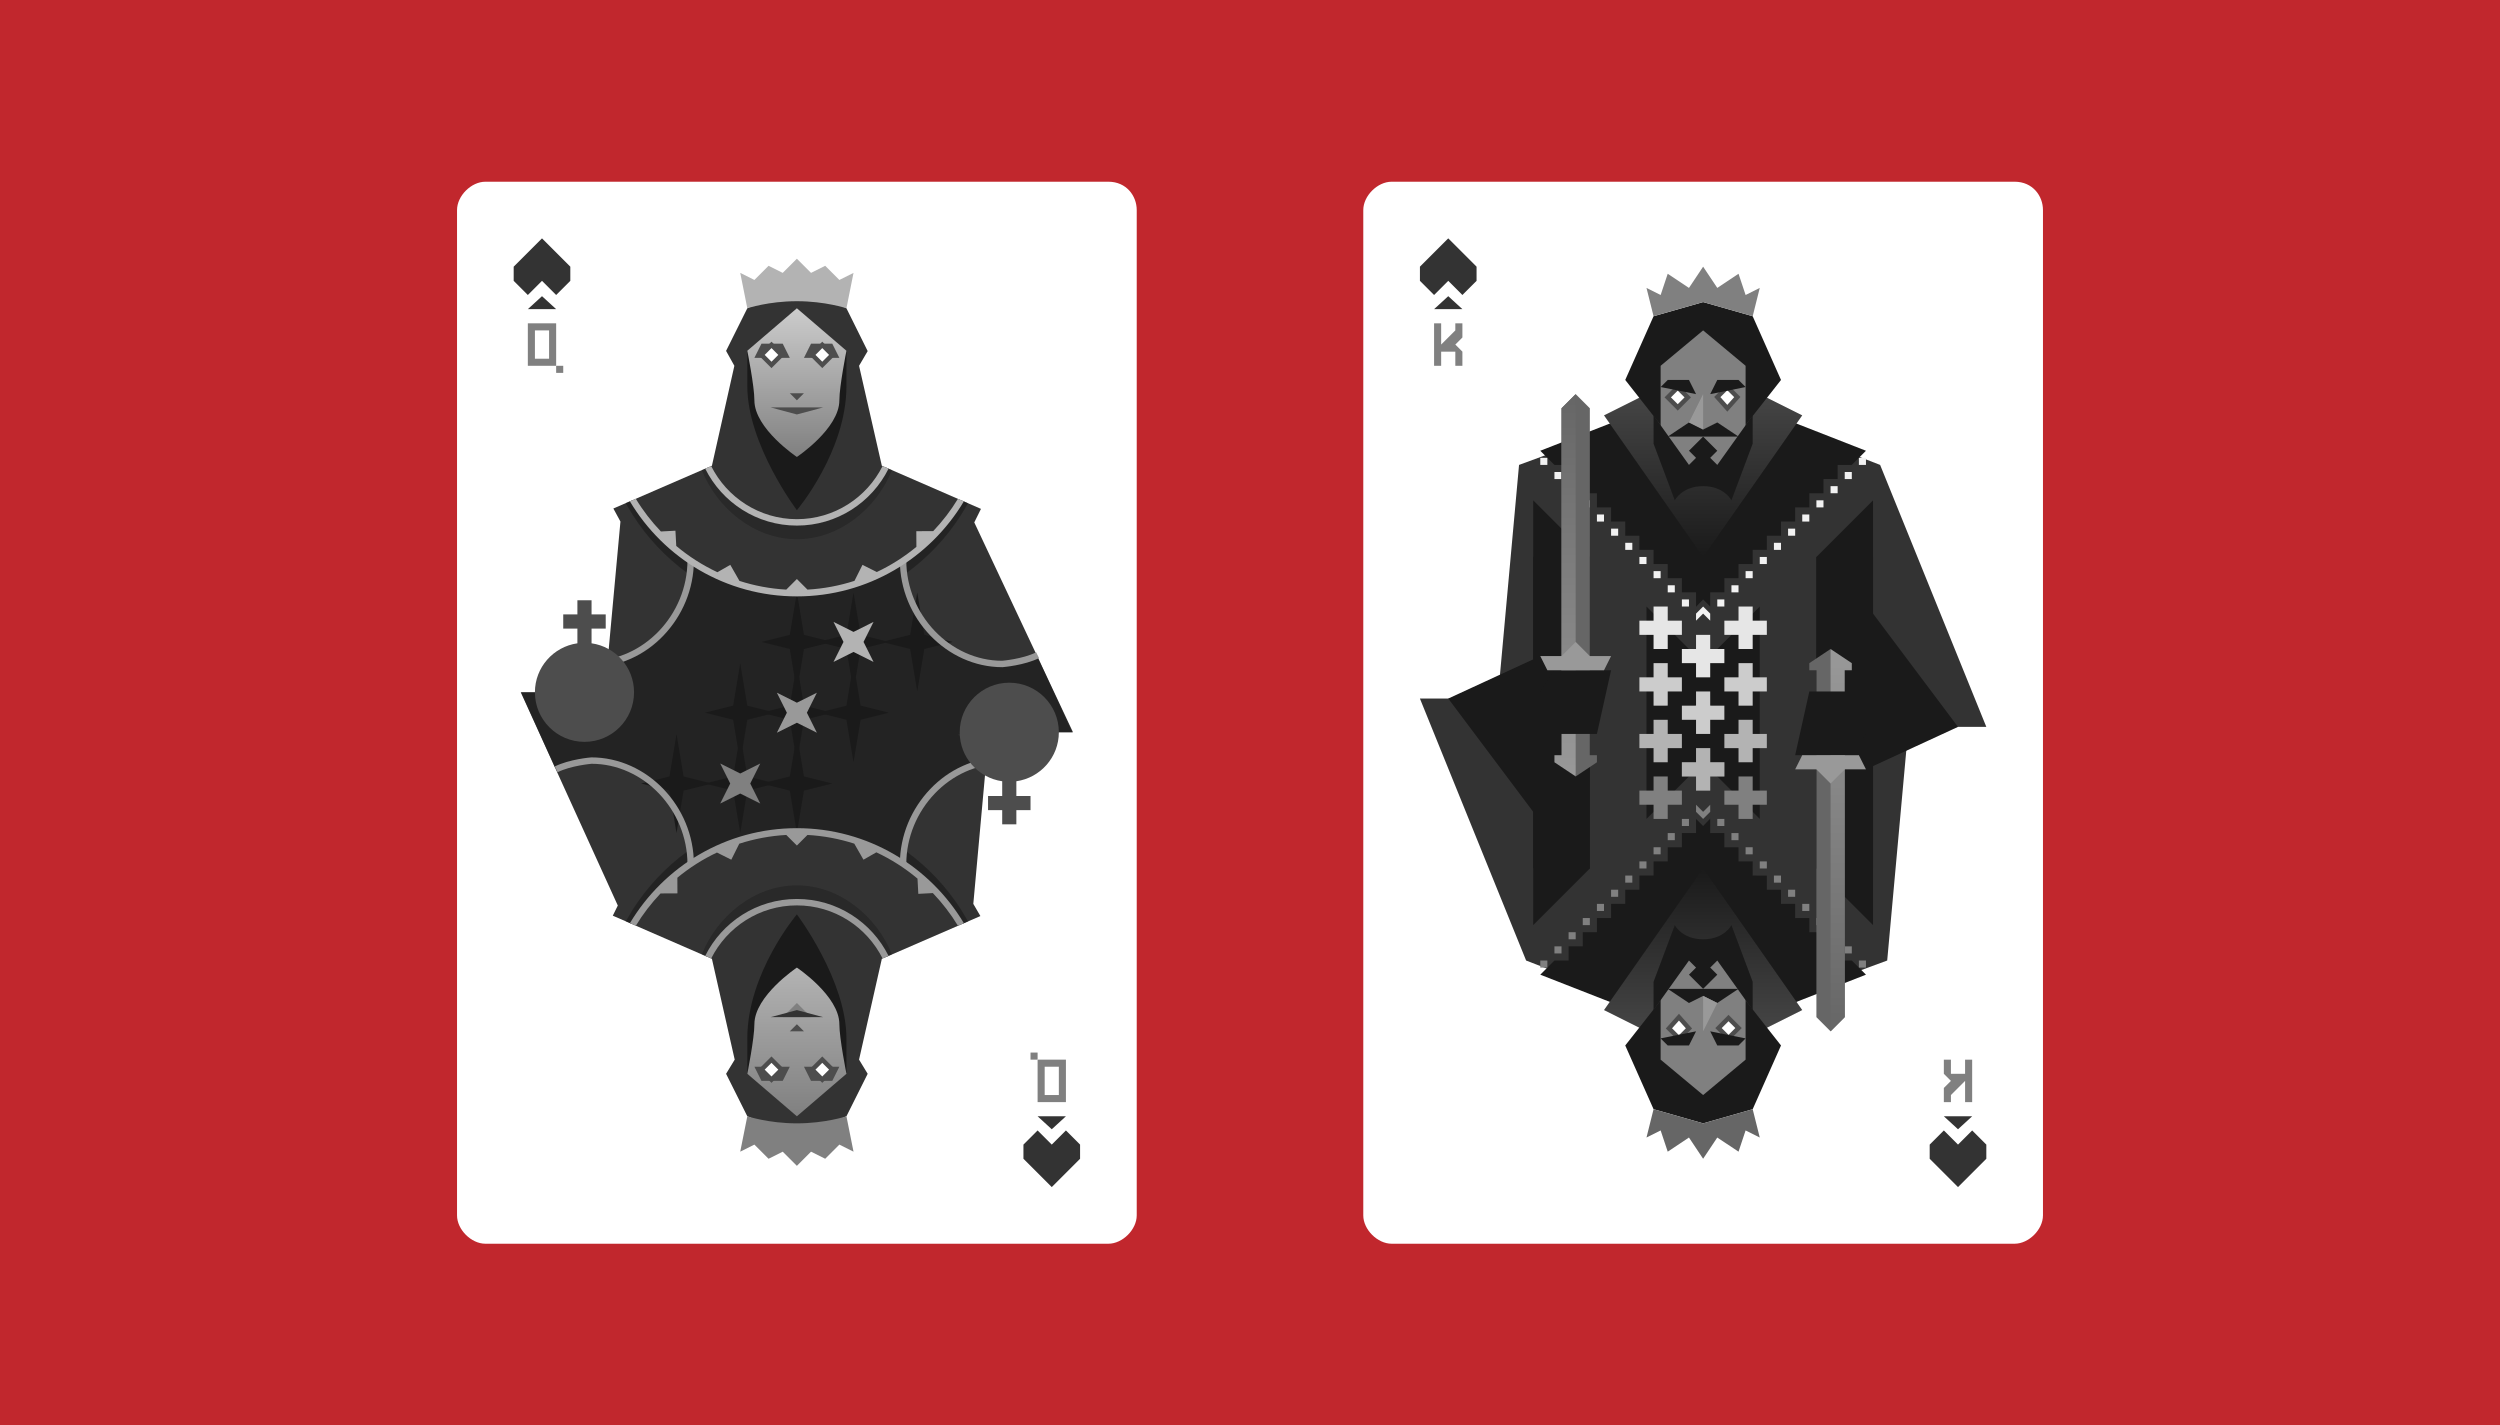 <?xml version="1.0" encoding="utf-8"?>
<!-- Generator: Adobe Illustrator 16.0.0, SVG Export Plug-In . SVG Version: 6.00 Build 0)  -->
<!DOCTYPE svg PUBLIC "-//W3C//DTD SVG 1.1//EN" "http://www.w3.org/Graphics/SVG/1.1/DTD/svg11.dtd">
<svg version="1.1" id="Layer_1" xmlns="http://www.w3.org/2000/svg" xmlns:xlink="http://www.w3.org/1999/xlink" x="0px" y="0px"
	 width="1140px" height="650px" viewBox="0 0 1140 650" enable-background="new 0 0 1140 650" xml:space="preserve">
<rect x="-13.485" y="-7.492" fill="#C1272D" width="1158.605" height="664.358"/>
<g>
	<path fill="#FFFFFF" d="M918.68,567.137c-6.457,0-278.472,0-284.108,0c-6.456,0-12.917-6.457-12.916-12.914
		c0.002-6.457,0-452.631,0.002-458.446c0-6.457,6.458-12.914,12.914-12.914c6.458,0,227.719,0,284.108,0
		c8.215,0,12.914,6.457,12.914,12.914c0,5.814,0,451.989,0,458.446S925.138,567.137,918.68,567.137z"/>
	<path fill="#FFFFFF" d="M505.43,567.137c-6.458,0-278.472,0-284.108,0c-6.458,0-12.918-6.457-12.916-12.914
		s0-452.631,0.001-458.446c0.001-6.457,6.458-12.914,12.915-12.914c6.457,0,227.718,0,284.108,0c8.214,0,12.915,6.457,12.915,12.914
		c0,5.814,0,451.989,0,458.446S511.887,567.137,505.43,567.137z"/>
	<g>
		<polygon fill="#333333" points="905.764,331.457 857.337,212.002 799.226,189.403 754.024,189.403 692.683,212.002 
			682.997,318.542 647.483,318.542 695.911,437.998 754.022,460.598 799.224,460.598 860.564,437.998 870.251,331.457 		"/>
		<g display="none">
			<defs>
				<path id="SVGID_1_" d="M874.843,263.565c-22.309-0.983-40.105-19.327-40.105-41.876c0-6.747,1.63-13.1,4.459-18.748
					l-18.284-6.736c-3.551,7.763-5.547,16.389-5.547,25.484c0,33.878,27.463,61.341,61.342,61.341c0.769,0,1.532-0.03,2.294-0.058
					L874.843,263.565z"/>
			</defs>
			<clipPath id="SVGID_2_" display="inline">
				<use xlink:href="#SVGID_1_"  overflow="visible"/>
			</clipPath>
			<g display="inline" clip-path="url(#SVGID_2_)">
				<polygon fill="#4D4D4D" points="828.279,247.517 831.509,244.288 825.052,237.83 818.594,244.288 821.823,247.517 
					825.052,244.288 				"/>
				<polygon fill="#4D4D4D" points="837.965,244.288 841.193,247.517 844.423,244.288 837.965,237.83 831.509,244.288 
					834.737,247.517 				"/>
				<polygon fill="#4D4D4D" points="821.823,234.603 825.052,237.83 828.279,234.603 821.823,228.145 815.365,234.603 
					818.594,237.83 				"/>
				<polygon fill="#4D4D4D" points="834.737,228.145 828.279,234.603 831.509,237.83 834.737,234.603 837.965,237.83 
					841.193,234.603 				"/>
				<polygon fill="#4D4D4D" points="818.594,218.459 812.138,224.917 815.365,228.145 818.594,224.917 821.823,228.145 
					825.052,224.917 				"/>
				<polygon fill="#4D4D4D" points="831.509,218.459 825.052,224.917 828.279,228.145 831.509,224.917 834.737,228.145 
					837.965,224.917 				"/>
				<polygon fill="#4D4D4D" points="828.279,208.774 821.823,215.231 825.052,218.459 828.279,215.231 831.509,218.459 
					834.737,215.231 				"/>
				<polygon fill="#4D4D4D" points="815.365,208.774 808.909,215.231 812.138,218.459 815.365,215.231 818.594,218.459 
					821.823,215.231 				"/>
				<polygon fill="#4D4D4D" points="825.052,199.089 818.594,205.545 821.823,208.774 825.052,205.545 828.279,208.774 
					831.509,205.545 				"/>
				<polygon fill="#4D4D4D" points="837.965,199.089 831.509,205.545 834.737,208.774 837.965,205.545 841.193,208.774 
					844.423,205.545 				"/>
				<polygon fill="#4D4D4D" points="834.737,247.517 828.279,253.973 831.509,257.202 834.737,253.973 837.965,257.202 
					841.193,253.973 				"/>
				<polygon fill="#4D4D4D" points="837.965,257.202 831.509,263.659 834.737,266.887 837.965,263.659 841.193,266.887 
					844.423,263.659 				"/>
				<polygon fill="#4D4D4D" points="815.365,253.973 818.594,257.202 821.823,253.973 825.052,257.202 828.279,253.973 
					821.823,247.517 				"/>
				<polygon fill="#4D4D4D" points="847.651,253.973 850.879,257.202 854.107,253.973 847.651,247.517 841.193,253.973 
					844.423,257.202 				"/>
				<polygon fill="#4D4D4D" points="847.651,266.887 850.879,263.659 854.107,266.887 857.337,263.659 850.879,257.202 
					844.423,263.659 				"/>
				<polygon fill="#4D4D4D" points="870.251,276.573 873.479,273.344 867.021,266.887 860.564,273.344 863.793,276.573 
					867.021,273.344 				"/>
				<polygon fill="#4D4D4D" points="883.164,276.573 886.393,273.344 879.937,266.887 873.479,273.344 876.707,276.573 
					879.937,273.344 				"/>
				<polygon fill="#4D4D4D" points="857.337,283.029 860.564,286.258 863.793,283.029 867.021,286.258 870.251,283.029 
					863.793,276.573 				"/>
				<polygon fill="#4D4D4D" points="873.479,286.258 876.707,283.029 879.937,286.258 883.164,283.029 876.707,276.573 
					870.251,283.029 				"/>
				<polygon fill="#4D4D4D" points="863.793,263.659 867.021,266.887 870.251,263.659 863.793,257.202 857.337,263.659 
					860.564,266.887 				"/>
				<polygon fill="#4D4D4D" points="876.707,263.659 879.937,266.887 883.164,263.659 876.707,257.202 870.251,263.659 
					873.479,266.887 				"/>
				<polygon fill="#4D4D4D" points="834.737,273.344 837.965,276.573 841.193,273.344 844.423,276.573 847.651,273.344 
					841.193,266.887 				"/>
				<polygon fill="#4D4D4D" points="847.651,273.344 850.879,276.573 854.107,273.344 857.337,276.573 860.564,273.344 
					854.107,266.887 				"/>
			</g>
		</g>
		<polygon fill="#1A1A1A" points="850.879,205.545 847.651,208.774 844.423,212.002 837.965,212.002 837.965,218.459 
			831.509,218.459 831.506,224.917 825.052,224.917 825.052,231.374 818.594,231.374 818.594,237.83 812.138,237.83 
			812.138,244.288 805.68,244.288 805.68,250.743 799.224,250.745 799.224,257.202 792.766,257.202 792.766,263.659 786.31,263.659 
			786.312,270.115 779.853,270.116 779.853,276.573 776.624,273.344 773.393,276.705 773.396,270.116 766.942,270.116 
			766.938,263.659 760.485,263.658 760.481,257.202 754.028,257.202 754.024,250.745 747.563,250.738 747.567,244.288 
			741.116,244.291 741.11,237.83 734.657,237.832 734.653,231.374 728.194,231.367 728.196,224.917 721.741,224.917 
			721.739,218.459 715.282,218.462 715.282,212.002 708.816,211.997 705.597,208.776 702.368,205.545 776.624,176.49 		"/>
		<linearGradient id="SVGID_3_" gradientUnits="userSpaceOnUse" x1="776.624" y1="166.804" x2="776.624" y2="253.973">
			<stop  offset="0" style="stop-color:#4D4D4D"/>
			<stop  offset="1" style="stop-color:#1A1A1A"/>
		</linearGradient>
		<polygon fill="url(#SVGID_3_)" points="821.823,189.403 776.624,253.973 731.425,189.403 776.624,166.804 		"/>
		<polygon fill="#1A1A1A" points="799.224,144.204 776.624,137.747 754.024,144.204 741.11,173.261 776.624,218.459 
			812.138,173.261 		"/>
		<polygon fill="#808080" points="795.995,208.774 776.624,215.231 757.252,208.774 757.252,192.632 757.252,166.804 
			776.624,150.661 795.995,166.804 795.995,189.403 		"/>
		<polygon fill="#1A1A1A" points="724.968,253.973 699.141,228.145 699.141,396.027 724.968,396.027 		"/>
		<polygon fill="#1A1A1A" points="718.511,396.027 660.397,318.542 702.368,299.172 718.511,299.172 		"/>
		<polygon fill="#808080" points="799.226,144.204 776.626,137.747 754.026,144.204 750.796,131.291 757.255,134.519 
			760.481,124.833 770.169,131.291 776.626,121.604 783.083,131.291 792.766,124.833 795.997,134.519 802.452,131.291 		"/>
		<path fill="#1A1A1A" d="M834.739,222.061"/>
		<path fill="#1A1A1A" d="M750.798,354.057"/>
		<polygon fill="#1A1A1A" points="724.968,396.027 699.141,421.855 699.141,253.973 724.968,253.973 		"/>
		<path fill="#1A1A1A" d="M705.599,376.656"/>
		<path fill="#1A1A1A" d="M721.741,354.057"/>
		<g>
			<rect x="721.739" y="228.145" fill="#F2F2F2" width="3.229" height="3.229"/>
			<rect x="715.282" y="221.688" fill="#F2F2F2" width="3.229" height="3.229"/>
			<rect x="783.081" y="273.344" fill="#F2F2F2" width="3.229" height="3.229"/>
			<polygon fill="#F2F2F2" points="776.624,276.573 773.396,279.801 773.396,283.029 776.624,279.801 779.853,283.029 
				779.853,279.801 			"/>
			<rect x="766.938" y="273.344" fill="#F2F2F2" width="3.228" height="3.229"/>
			<rect x="760.481" y="266.887" fill="#F2F2F2" width="3.229" height="3.229"/>
			<rect x="754.024" y="260.43" fill="#F2F2F2" width="3.228" height="3.229"/>
			<rect x="747.567" y="253.973" fill="#F2F2F2" width="3.229" height="3.229"/>
			<rect x="741.11" y="247.517" fill="#F2F2F2" width="3.229" height="3.228"/>
			<rect x="734.653" y="241.059" fill="#F2F2F2" width="3.229" height="3.229"/>
			<rect x="728.196" y="234.603" fill="#F2F2F2" width="3.229" height="3.228"/>
			<rect x="708.825" y="215.231" fill="#F2F2F2" width="3.229" height="3.228"/>
			<rect x="702.368" y="208.774" fill="#F2F2F2" width="3.229" height="3.228"/>
			<rect x="789.538" y="266.887" fill="#F2F2F2" width="3.228" height="3.229"/>
			<rect x="795.995" y="260.43" fill="#F2F2F2" width="3.229" height="3.229"/>
			<rect x="802.452" y="253.973" fill="#F2F2F2" width="3.228" height="3.229"/>
			<rect x="808.909" y="247.517" fill="#F2F2F2" width="3.229" height="3.228"/>
			<rect x="815.365" y="241.059" fill="#F2F2F2" width="3.229" height="3.229"/>
			<rect x="821.823" y="234.603" fill="#F2F2F2" width="3.229" height="3.228"/>
			<rect x="828.279" y="228.145" fill="#F2F2F2" width="3.229" height="3.229"/>
			<rect x="834.737" y="221.688" fill="#F2F2F2" width="3.228" height="3.229"/>
			<rect x="841.193" y="215.231" fill="#F2F2F2" width="3.229" height="3.228"/>
			<rect x="847.651" y="208.774" fill="#F2F2F2" width="3.228" height="3.228"/>
		</g>
		<polygon fill="#666666" points="718.511,179.718 712.054,186.175 712.054,325 718.511,354.057 728.196,347.6 728.196,344.371 
			724.968,344.371 724.968,186.175 		"/>
		<linearGradient id="SVGID_4_" gradientUnits="userSpaceOnUse" x1="713.668" y1="179.718" x2="713.668" y2="354.057">
			<stop  offset="0" style="stop-color:#666666"/>
			<stop  offset="1" style="stop-color:#999999"/>
		</linearGradient>
		<polygon fill="url(#SVGID_4_)" points="718.511,179.718 712.054,186.175 712.054,344.371 708.825,344.371 708.825,347.6 
			718.511,354.057 718.511,334.686 		"/>
		<g>
			<g>
				
					<rect x="761.82" y="177.978" transform="matrix(0.707 0.707 -0.707 0.707 351.997 -487.765)" fill="#FFFFFF" width="6.459" height="6.459"/>
				<path fill="#4D4D4D" d="M765.05,187.234l-6.029-6.026l6.029-6.026l6.025,6.026L765.05,187.234z M761.942,181.208l3.107,3.104
					l3.104-3.104l-3.104-3.104L761.942,181.208z"/>
			</g>
			<polygon fill="#1A1A1A" points="773.396,179.718 757.252,176.49 760.481,173.261 770.166,173.261 			"/>
		</g>
		<g>
			<g>
				<polygon fill="#FFFFFF" points="787.648,186.175 783.081,181.054 787.648,176.49 792.214,181.054 				"/>
				<path fill="#4D4D4D" d="M787.648,187.727l-5.987-6.712l5.987-5.986l5.985,5.986L787.648,187.727z M784.501,181.095l3.147,3.528
					l3.145-3.528l-3.145-3.146L784.501,181.095z"/>
			</g>
			<polygon fill="#1A1A1A" points="795.995,176.49 779.853,179.718 783.081,173.261 792.766,173.261 			"/>
		</g>
		<polygon fill="#1A1A1A" points="708.825,334.686 728.196,334.686 734.653,305.628 708.825,305.628 702.368,315.315 		"/>
		<polygon fill="#999999" points="731.425,305.628 734.653,299.172 724.968,299.172 718.511,292.716 712.054,299.172 
			702.368,299.172 705.597,305.628 		"/>
		<polygon fill="#1A1A1A" points="792.766,199.089 783.081,192.632 776.624,195.86 770.166,192.632 760.481,199.089 
			766.938,199.089 773.396,199.089 776.62,199.089 783.081,199.089 		"/>
		<polygon fill="#999999" points="776.624,195.86 776.624,179.718 770.166,192.632 		"/>
		<path fill="#1A1A1A" d="M783.081,212.002l-3.229-3.228l3.229-3.229l-6.457-6.457l-6.458,6.457l3.229,3.229l-3.229,3.228
			l-16.142-22.6v12.915l9.686,25.828c0,0,3.229-6.457,12.914-6.457s12.914,6.457,12.914,6.457l9.686-25.828v-12.915L783.081,212.002
			z"/>
		<polygon fill="#1A1A1A" points="828.279,253.973 854.107,228.145 854.107,396.027 828.279,396.027 		"/>
		<polygon fill="#1A1A1A" points="776.624,302.401 750.796,276.573 750.796,312.086 750.796,331.457 750.796,373.428 776.624,347.6 
			802.452,373.428 802.452,331.457 802.452,312.086 802.452,276.573 		"/>
		<polygon fill="#B3B3B3" points="792.766,328.23 799.224,328.229 799.224,334.686 805.678,334.688 805.68,341.145 799.224,341.145 
			799.224,347.602 792.765,347.602 792.765,341.145 786.31,341.143 786.308,334.688 792.765,334.686 		"/>
		<polygon fill="#CCCCCC" points="760.481,321.769 754.024,321.772 754.024,315.315 747.569,315.313 747.567,308.855 
			754.024,308.855 754.024,302.399 760.483,302.399 760.483,308.855 766.938,308.858 766.939,315.313 760.483,315.315 		"/>
		<polygon fill="#E6E6E6" points="773.396,289.488 779.853,289.487 779.853,295.943 786.308,295.946 786.31,302.402 
			779.853,302.402 779.853,308.86 773.393,308.86 773.393,302.402 766.938,302.401 766.937,295.946 773.393,295.943 		"/>
		<polygon fill="#CCCCCC" points="773.396,315.315 779.853,315.313 779.853,321.769 786.308,321.772 786.31,328.229 
			779.853,328.229 779.853,334.686 773.393,334.686 773.393,328.229 766.938,328.227 766.937,321.772 773.393,321.769 		"/>
		<polygon fill="#B3B3B3" points="760.481,347.598 754.024,347.6 754.024,341.143 747.569,341.141 747.567,334.684 754.024,334.684 
			754.024,328.227 760.483,328.227 760.483,334.684 766.938,334.686 766.939,341.141 760.483,341.143 		"/>
		<polygon fill="#CCCCCC" points="792.766,302.402 799.224,302.401 799.224,308.858 805.678,308.86 805.68,315.316 799.224,315.316 
			799.224,321.774 792.765,321.774 792.765,315.316 786.31,315.315 786.308,308.86 792.765,308.858 		"/>
		<polygon fill="#E6E6E6" points="792.766,276.575 799.224,276.573 799.224,283.029 805.678,283.031 805.68,289.489 
			799.224,289.489 799.224,295.946 792.765,295.946 792.765,289.489 786.31,289.487 786.308,283.031 792.765,283.029 		"/>
		<polygon fill="#E6E6E6" points="754.026,276.575 760.483,276.573 760.483,283.029 766.938,283.031 766.939,289.489 
			760.483,289.489 760.483,295.946 754.024,295.946 754.024,289.489 747.569,289.487 747.567,283.031 754.024,283.029 		"/>
		<polygon fill="#4D4D4D" points="773.396,341.145 779.853,341.143 779.853,347.6 786.308,347.602 786.31,354.059 779.853,354.059 
			779.853,360.516 773.393,360.516 773.393,354.059 766.938,354.057 766.937,347.602 773.393,347.6 		"/>
		<g display="none">
			<defs>
				<path id="SVGID_5_" d="M678.405,386.436c22.309,0.984,40.105,19.326,40.105,41.877c0,6.744-1.631,13.1-4.459,18.748
					l18.283,6.734c3.552-7.762,5.547-16.389,5.547-25.482c0-33.879-27.463-61.342-61.341-61.342c-0.769,0-1.532,0.029-2.295,0.059
					L678.405,386.436z"/>
			</defs>
			<clipPath id="SVGID_6_" display="inline">
				<use xlink:href="#SVGID_5_"  overflow="visible"/>
			</clipPath>
			<g display="inline" clip-path="url(#SVGID_6_)">
				<polygon fill="#4D4D4D" points="724.968,402.484 721.739,405.713 728.196,412.17 734.653,405.713 731.425,402.484 
					728.196,405.713 				"/>
				<polygon fill="#4D4D4D" points="715.282,405.713 712.054,402.484 708.825,405.713 715.282,412.17 721.739,405.713 
					718.511,402.484 				"/>
				<polygon fill="#4D4D4D" points="731.425,415.398 728.196,412.17 724.968,415.398 731.425,421.855 737.882,415.398 
					734.653,412.17 				"/>
				<polygon fill="#4D4D4D" points="718.511,421.855 724.968,415.398 721.739,412.17 718.511,415.398 715.282,412.17 
					712.054,415.398 				"/>
				<polygon fill="#4D4D4D" points="734.653,431.541 741.11,425.084 737.882,421.855 734.653,425.084 731.425,421.855 
					728.196,425.084 				"/>
				<polygon fill="#4D4D4D" points="721.739,431.541 728.196,425.084 724.968,421.855 721.739,425.084 718.511,421.855 
					715.282,425.084 				"/>
				<polygon fill="#4D4D4D" points="724.968,441.225 731.425,434.77 728.196,431.541 724.968,434.77 721.739,431.541 
					718.511,434.77 				"/>
				<polygon fill="#4D4D4D" points="737.882,441.225 744.339,434.77 741.11,431.541 737.882,434.77 734.653,431.541 731.425,434.77 
									"/>
				<polygon fill="#4D4D4D" points="728.196,450.912 734.653,444.455 731.425,441.225 728.196,444.455 724.968,441.225 
					721.739,444.455 				"/>
				<polygon fill="#4D4D4D" points="715.282,450.912 721.739,444.455 718.511,441.225 715.282,444.455 712.054,441.225 
					708.825,444.455 				"/>
				<polygon fill="#4D4D4D" points="718.511,402.484 724.968,396.027 721.739,392.799 718.511,396.027 715.282,392.799 
					712.054,396.027 				"/>
				<polygon fill="#4D4D4D" points="715.282,392.799 721.739,386.342 718.511,383.113 715.282,386.342 712.054,383.113 
					708.825,386.342 				"/>
				<polygon fill="#4D4D4D" points="737.882,396.027 734.653,392.799 731.425,396.027 728.196,392.799 724.968,396.027 
					731.425,402.484 				"/>
				<polygon fill="#4D4D4D" points="705.597,396.027 702.368,392.799 699.141,396.027 705.597,402.484 712.054,396.027 
					708.825,392.799 				"/>
				<polygon fill="#4D4D4D" points="705.597,383.113 702.368,386.342 699.141,383.113 695.911,386.342 702.368,392.799 
					708.825,386.342 				"/>
				<polygon fill="#4D4D4D" points="682.997,373.428 679.769,376.656 686.227,383.113 692.683,376.656 689.454,373.428 
					686.227,376.656 				"/>
				<polygon fill="#4D4D4D" points="670.083,373.428 666.854,376.656 673.312,383.113 679.769,376.656 676.541,373.428 
					673.312,376.656 				"/>
				<polygon fill="#4D4D4D" points="695.911,366.971 692.683,363.742 689.454,366.971 686.227,363.742 682.997,366.971 
					689.454,373.428 				"/>
				<polygon fill="#4D4D4D" points="679.769,363.742 676.541,366.971 673.312,363.742 670.083,366.971 676.541,373.428 
					682.997,366.971 				"/>
				<polygon fill="#4D4D4D" points="689.454,386.342 686.227,383.113 682.997,386.342 689.454,392.799 695.911,386.342 
					692.683,383.113 				"/>
				<polygon fill="#4D4D4D" points="676.541,386.342 673.312,383.113 670.083,386.342 676.541,392.799 682.997,386.342 
					679.769,383.113 				"/>
				<polygon fill="#4D4D4D" points="718.511,376.656 715.282,373.428 712.054,376.656 708.825,373.428 705.597,376.656 
					712.054,383.113 				"/>
				<polygon fill="#4D4D4D" points="705.597,376.656 702.368,373.428 699.141,376.656 695.911,373.428 692.683,376.656 
					699.141,383.113 				"/>
			</g>
		</g>
		<polygon fill="#1A1A1A" points="702.368,444.455 705.597,441.225 708.825,437.998 715.282,437.998 715.282,431.541 
			721.739,431.541 721.741,425.082 728.196,425.084 728.196,418.627 734.653,418.627 734.653,412.17 741.11,412.17 741.11,405.713 
			747.567,405.713 747.567,399.256 754.024,399.256 754.024,392.799 760.481,392.799 760.481,386.342 766.938,386.342 
			766.937,379.885 773.396,379.885 773.396,373.428 776.624,376.656 779.854,373.295 779.853,379.885 786.305,379.885 
			786.31,386.342 792.763,386.342 792.766,392.799 799.219,392.799 799.224,399.256 805.685,399.264 805.68,405.713 
			812.131,405.709 812.138,412.17 818.59,412.17 818.594,418.627 825.053,418.633 825.052,425.084 831.506,425.082 831.509,431.541 
			837.965,431.537 837.965,437.998 844.431,438.004 847.651,441.225 850.879,444.455 776.624,473.512 		"/>
		<linearGradient id="SVGID_7_" gradientUnits="userSpaceOnUse" x1="776.624" y1="483.197" x2="776.624" y2="396.027">
			<stop  offset="0" style="stop-color:#4D4D4D"/>
			<stop  offset="1" style="stop-color:#1A1A1A"/>
		</linearGradient>
		<polygon fill="url(#SVGID_7_)" points="731.425,460.598 776.624,396.027 821.823,460.598 776.624,483.197 		"/>
		<polygon fill="#1A1A1A" points="754.024,505.797 776.624,512.252 799.224,505.797 812.138,476.738 776.624,431.541 
			741.11,476.738 		"/>
		<polygon fill="#808080" points="757.252,441.225 776.624,434.77 795.995,441.225 795.995,457.369 795.995,483.197 
			776.624,499.338 757.252,483.197 757.252,460.598 		"/>
		<polygon fill="#1A1A1A" points="828.279,396.027 854.107,421.855 854.107,253.973 828.279,253.973 		"/>
		<polygon fill="#1A1A1A" points="834.737,253.973 892.851,331.457 850.879,350.828 834.737,350.828 		"/>
		<polygon fill="#666666" points="754.022,505.797 776.622,512.252 799.222,505.797 802.452,518.711 795.992,515.482 
			792.766,525.166 783.078,518.711 776.622,528.396 770.165,518.711 760.481,525.166 757.251,515.482 750.796,518.711 		"/>
		<path fill="#1A1A1A" d="M718.509,427.939"/>
		<path fill="#1A1A1A" d="M802.45,295.943"/>
		<path fill="#1A1A1A" d="M847.649,273.344"/>
		<path fill="#1A1A1A" d="M831.506,295.943"/>
		<g>
			<rect x="828.279" y="418.627" fill="#808080" width="3.229" height="3.229"/>
			<rect x="834.737" y="425.084" fill="#808080" width="3.228" height="3.229"/>
			<rect x="766.938" y="373.428" fill="#808080" width="3.228" height="3.229"/>
			<polygon fill="#808080" points="776.624,373.428 779.853,370.199 779.853,366.971 776.624,370.199 773.396,366.971 
				773.396,370.199 			"/>
			<rect x="783.081" y="373.428" fill="#808080" width="3.229" height="3.229"/>
			<rect x="789.538" y="379.885" fill="#808080" width="3.228" height="3.229"/>
			<rect x="795.995" y="386.342" fill="#808080" width="3.229" height="3.229"/>
			<rect x="802.452" y="392.799" fill="#808080" width="3.228" height="3.229"/>
			<rect x="808.909" y="399.256" fill="#808080" width="3.229" height="3.229"/>
			<rect x="815.365" y="405.713" fill="#808080" width="3.229" height="3.229"/>
			<rect x="821.823" y="412.17" fill="#808080" width="3.229" height="3.229"/>
			<rect x="841.193" y="431.541" fill="#808080" width="3.229" height="3.229"/>
			<rect x="847.651" y="437.998" fill="#808080" width="3.228" height="3.227"/>
			<rect x="760.481" y="379.885" fill="#808080" width="3.229" height="3.229"/>
			<rect x="754.024" y="386.342" fill="#808080" width="3.228" height="3.229"/>
			<rect x="747.567" y="392.799" fill="#808080" width="3.229" height="3.229"/>
			<rect x="741.11" y="399.256" fill="#808080" width="3.229" height="3.229"/>
			<rect x="734.653" y="405.713" fill="#808080" width="3.229" height="3.229"/>
			<rect x="728.196" y="412.17" fill="#808080" width="3.229" height="3.229"/>
			<rect x="721.739" y="418.627" fill="#808080" width="3.229" height="3.229"/>
			<rect x="715.282" y="425.084" fill="#808080" width="3.229" height="3.229"/>
			<rect x="708.825" y="431.541" fill="#808080" width="3.229" height="3.229"/>
			<rect x="702.368" y="437.998" fill="#808080" width="3.229" height="3.227"/>
		</g>
		<polygon fill="#666666" points="834.737,470.283 841.193,463.824 841.193,325 834.737,295.943 825.052,302.401 825.052,305.628 
			828.279,305.628 828.279,463.824 		"/>
		<linearGradient id="SVGID_8_" gradientUnits="userSpaceOnUse" x1="839.58" y1="470.283" x2="839.58" y2="295.943">
			<stop  offset="0" style="stop-color:#666666"/>
			<stop  offset="1" style="stop-color:#999999"/>
		</linearGradient>
		<polygon fill="url(#SVGID_8_)" points="834.737,470.283 841.193,463.824 841.193,305.628 844.423,305.628 844.423,302.401 
			834.737,295.943 834.737,315.315 		"/>
		<g>
			<g>
				
					<rect x="784.968" y="465.564" transform="matrix(-0.707 -0.707 0.707 -0.707 1014.43 1357.523)" fill="#FFFFFF" width="6.458" height="6.458"/>
				<path fill="#4D4D4D" d="M788.197,474.818l-6.024-6.025l6.024-6.027l6.03,6.027L788.197,474.818z M785.094,468.793l3.104,3.104
					l3.108-3.104l-3.108-3.105L785.094,468.793z"/>
			</g>
			<polygon fill="#1A1A1A" points="779.853,470.283 795.995,473.512 792.766,476.738 783.081,476.738 			"/>
		</g>
		<g>
			<g>
				<polygon fill="#FFFFFF" points="765.599,463.824 770.166,468.947 765.599,473.512 761.034,468.947 				"/>
				<path fill="#4D4D4D" d="M765.599,474.973l-5.985-5.986l5.985-6.711l5.988,6.711L765.599,474.973z M762.455,468.906l3.144,3.145
					l3.148-3.145l-3.148-3.529L762.455,468.906z"/>
			</g>
			<polygon fill="#1A1A1A" points="757.252,473.512 773.396,470.283 770.166,476.738 760.481,476.738 			"/>
		</g>
		<polygon fill="#1A1A1A" points="844.423,315.315 825.052,315.315 818.594,344.371 844.423,344.371 850.879,334.686 		"/>
		<polygon fill="#999999" points="821.823,344.371 818.594,350.828 828.279,350.828 834.737,357.285 841.193,350.828 
			850.879,350.828 847.651,344.371 		"/>
		<polygon fill="#1A1A1A" points="760.481,450.912 770.166,457.369 776.624,454.141 783.081,457.369 792.766,450.912 
			786.31,450.912 779.853,450.912 776.627,450.912 770.166,450.912 		"/>
		<polygon fill="#999999" points="776.624,454.141 776.624,470.283 783.081,457.369 		"/>
		<path fill="#1A1A1A" d="M770.166,437.998l3.229,3.227l-3.229,3.23l6.458,6.457l6.457-6.457l-3.229-3.23l3.229-3.227l16.143,22.6
			v-12.914l-9.686-25.828c0,0-3.229,6.457-12.914,6.457s-12.914-6.457-12.914-6.457l-9.686,25.828v12.914L770.166,437.998z"/>
		<polygon fill="#B3B3B3" points="779.853,360.514 773.396,360.514 773.396,354.057 766.939,354.055 766.938,347.598 
			773.396,347.598 773.396,341.141 779.854,341.141 779.854,347.598 786.31,347.6 786.312,354.055 779.854,354.057 		"/>
		<polygon fill="#808080" points="760.481,373.426 754.024,373.428 754.024,366.971 747.569,366.969 747.567,360.512 
			754.024,360.512 754.024,354.055 760.483,354.055 760.483,360.512 766.938,360.514 766.939,366.969 760.483,366.971 		"/>
		<polygon fill="#808080" points="799.222,373.426 792.765,373.428 792.765,366.971 786.31,366.969 786.308,360.512 
			792.765,360.512 792.765,354.055 799.224,354.055 799.224,360.512 805.678,360.514 805.68,366.969 799.224,366.971 		"/>
	</g>
	<polygon fill="#333333" points="660.4,128.062 653.942,134.519 647.486,128.062 647.486,121.604 660.4,108.69 673.314,121.604 
		673.314,128.062 666.856,134.519 	"/>
	<polygon fill="#333333" points="660.4,135.058 653.942,140.976 666.856,140.976 	"/>
	<polygon fill="#333333" points="892.852,521.938 899.309,515.482 905.766,521.938 905.766,528.396 892.852,541.311 
		879.938,528.396 879.938,521.938 886.395,515.482 	"/>
	<polygon fill="#333333" points="892.852,514.941 899.309,509.023 886.395,509.023 	"/>
	<path fill="#808080" d="M657.169,166.804v-6.457h6.458v6.457h3.229l-0.002-6.457l-3.228-3.229l3.228-3.228l0.002-6.457h-0.002
		h-3.228v3.228l-6.458,6.457v-9.685h-3.227v19.371H657.169z"/>
	<path fill="#808080" d="M896.078,483.197v6.457h-6.457v-6.457h-3.23l0.002,6.457l3.229,3.229l-3.229,3.229l-0.002,6.457h0.002
		h3.229v-3.23l6.457-6.455v9.686h3.227v-19.371H896.078z"/>
	<g>
		<polygon fill="#333333" points="247.15,128.062 240.693,134.519 234.236,128.062 234.236,121.604 247.15,108.69 260.064,121.604 
			260.064,128.062 253.607,134.519 		"/>
		<polygon fill="#333333" points="247.15,135.058 240.693,140.976 253.607,140.976 		"/>
		<polygon fill="#333333" points="479.602,521.938 486.059,515.482 492.516,521.938 492.516,528.396 479.602,541.311 
			466.688,528.396 466.688,521.938 473.146,515.482 		"/>
		<polygon fill="#333333" points="479.602,514.941 486.059,509.023 473.146,509.023 		"/>
		<rect x="253.607" y="166.804" fill="#808080" width="3.228" height="3.229"/>
		<path fill="#808080" d="M240.693,147.433v19.371h12.914v-19.371H240.693z M243.921,163.575v-12.914h6.457v12.914H243.921z"/>
		<rect x="469.917" y="479.969" fill="#808080" width="3.229" height="3.229"/>
		<path fill="#808080" d="M486.059,502.568v-19.371h-12.913v19.371H486.059z M482.831,486.424v12.914h-6.458v-12.914H482.831z"/>
		<polygon fill="#333333" points="450.89,334.506 451.171,333.91 489.288,333.91 444.27,238.217 447.317,232.049 402.118,212.376 
			391.73,166.804 395.661,160.1 385.976,140.575 363.376,130.889 340.775,140.575 331.091,160.006 334.87,166.804 324.633,212.376 
			279.692,231.876 282.921,237.83 275.766,315.688 237.464,315.688 281.719,412.924 279.434,417.549 324.633,437.223 
			335.024,483.197 331.091,489.654 340.775,509.023 363.376,518.711 385.976,509.023 395.661,489.654 391.727,483.197 
			402.118,437.223 447.059,417.723 443.83,412.17 		"/>
		<path opacity="0.6" fill="#1A1A1A" d="M473.315,299.958c-18.052,4.582-52.354,6.355-60.508-38.242
			c10.184-7.301,18.891-16.577,25.479-26.973l1.771-2.92c0.452-0.78,0.913-1.556,1.34-2.35l-2.692-1.172
			c-14.537,26.698-42.85,42.791-75.329,42.791c-32.492,0-60.822-16.111-75.35-42.829l-2.692,1.167
			c0.432,0.795,0.888,1.573,1.34,2.353l1.88,3.097c6.46,10.154,14.949,19.229,24.856,26.438c-0.796,23.99-18.429,42.06-41.596,42.06
			v4.996c6.042,0,10.52,2.058,14.065,4.978c-8.207,3.158-15.99,4.51-22.479,2.339h-25.768l15.521,34.472l0.006,0.014
			c35.569-9.58,59.116,15.535,60.267,38.062c-9.966,7.244-18.481,16.396-24.958,26.621c0,0-0.055,0.094-0.152,0.258
			c-0.578,0.961-2.594,4.332-2.963,5.014l2.691,1.17c6.529-11.992,15.839-21.844,27.056-29.057
			c13.757-8.85,30.384-13.734,48.274-13.734c32.495,0,60.821,16.111,75.354,42.83l2.688-1.168c-0.428-0.795-0.884-1.572-1.34-2.352
			l-1.88-3.098c-6.459-10.154-14.946-19.229-24.852-26.438c0.795-23.99,18.427-42.061,41.591-42.061v-4.996
			c-4.612,0-10.9-2.422-18.11-6.234c14.777-1.82,26.874-2.686,33.357-1.082h18.747L473.315,299.958z"/>
		<polyline fill="#333333" points="385.976,140.575 363.376,130.889 340.775,140.575 		"/>
		<polygon fill="#1A1A1A" points="421.489,295.943 434.403,292.716 421.489,289.487 418.261,270.116 415.032,289.487 
			402.118,292.716 415.032,295.943 418.261,315.315 		"/>
		<path opacity="0.4" fill="#1A1A1A" d="M406.727,214.381l-2.712-1.18c-6.42,16.183-22.196,25.605-40.639,25.605
			c-18.44,0-34.219-9.423-40.64-25.607l-2.708,1.175c6.873,17.22,23.705,31.493,43.348,31.493
			C383.018,245.867,399.85,231.598,406.727,214.381z"/>
		<path fill="#B3B3B3" d="M402.457,212.523c-7.188,14.333-21.982,24.217-39.081,24.217c-17.096,0-31.895-9.885-39.082-24.217
			l-2.724,1.182c7.644,15.37,23.507,25.963,41.806,25.963c18.298,0,34.162-10.59,41.805-25.959L402.457,212.523z"/>
		<path fill="#999999" d="M457.111,304.234c-25.409,0.002-46.771-22.313-46.771-48.726h2.928c0,24.828,20.029,45.802,43.735,45.802
			c-0.023-0.003,9.367-0.788,15.488-3.849l1.31,2.619c-6.636,3.316-16.274,4.119-16.681,4.153
			C457.118,304.234,457.113,304.234,457.111,304.234z"/>
		<path fill="#999999" d="M269.749,304.238v-2.928c23.707,0,43.735-20.975,43.735-45.803h2.927
			C316.411,281.922,295.043,304.238,269.749,304.238z"/>
		<path fill="#1A1A1A" d="M385.976,176.087c0,29.832-22.6,56.563-22.6,56.563s-22.601-29.96-22.601-56.563
			c0-11.313,0-15.798,0-15.798l22.601-13.259l22.6,12.915C385.976,159.945,385.976,165.056,385.976,176.087z"/>
		<linearGradient id="SVGID_9_" gradientUnits="userSpaceOnUse" x1="363.375" y1="140.575" x2="363.375" y2="208.373">
			<stop  offset="0" style="stop-color:#CCCCCC"/>
			<stop  offset="1" style="stop-color:#808080"/>
		</linearGradient>
		<path fill="url(#SVGID_9_)" d="M382.747,182.544c0,12.914-19.371,25.829-19.371,25.829s-19.372-12.915-19.372-25.829
			c0-6.457-3.229-22.599-3.229-22.599l22.601-19.371l22.6,19.371C385.976,159.945,382.747,176.087,382.747,182.544z"/>
		<polygon fill="#4D4D4D" points="382.747,163.174 366.604,163.174 369.833,156.717 379.519,156.717 		"/>
		<g>
			
				<rect x="371.727" y="158.609" transform="matrix(0.707 0.707 -0.707 0.707 224.298 -217.748)" fill="#FFFFFF" width="6.456" height="6.456"/>
			<path fill="#4D4D4D" d="M374.955,167.863l-6.025-6.026l6.025-6.026l6.025,6.026L374.955,167.863z M371.851,161.837l3.104,3.104
				l3.104-3.104l-3.104-3.104L371.851,161.837z"/>
		</g>
		<polygon fill="#4D4D4D" points="375.386,185.773 363.376,189.001 351.365,185.773 360.147,185.773 366.604,185.773 		"/>
		<g>
			<polygon fill="#4D4D4D" points="360.147,163.174 344.004,163.174 347.232,156.717 356.918,156.717 			"/>
			<g>
				
					<rect x="348.572" y="158.607" transform="matrix(0.707 0.707 -0.707 0.707 217.34 -201.31)" fill="#FFFFFF" width="6.459" height="6.459"/>
				<path fill="#4D4D4D" d="M351.801,167.863l-6.03-6.026l6.03-6.026l6.025,6.026L351.801,167.863z M348.694,161.837l3.107,3.104
					l3.103-3.104l-3.103-3.104L348.694,161.837z"/>
			</g>
		</g>
		<path fill="#B3B3B3" d="M385.976,140.575c0,0-9.686-3.229-22.6-3.229c-12.915,0-22.601,3.229-22.601,3.229l-3.229-16.143
			l6.458,3.229l6.457-6.457l6.457,3.229l6.458-6.457l6.457,6.457l6.457-3.229l6.457,6.457l6.457-3.229L385.976,140.575z"/>
		<polygon fill="#4D4D4D" points="360.147,179.316 363.376,182.544 366.604,179.316 363.376,179.316 		"/>
		<path fill="#1A1A1A" d="M421.489,202.69"/>
		<polygon fill="#1A1A1A" points="366.604,295.943 379.519,292.716 366.604,289.487 363.376,270.116 360.147,289.487 
			347.233,292.716 360.147,295.943 363.376,315.315 		"/>
		<path fill="#B3B3B3" d="M436.804,227.472c-3.208,5.316-7.008,10.229-11.255,14.713l-7.708,0.04l0.038,7.135
			c-5.49,4.539-11.546,8.406-18.057,11.481l-6.534-3.267l-3.646,7.295c-6.816,2.201-13.996,3.578-21.435,3.994l-4.831-4.831
			l-4.832,4.831c-7.405-0.415-14.553-1.783-21.343-3.967l-4.186-7.322l-5.875,3.361c-6.786-3.182-13.087-7.216-18.766-11.984
			L308.002,242l-6.636,0.355c-4.323-4.54-8.186-9.521-11.439-14.92l-2.7,1.172c15.48,25.933,43.814,43.346,76.149,43.346
			c32.322,0,60.644-17.395,76.128-43.305L436.804,227.472z"/>
		<polygon fill="#1A1A1A" points="392.433,295.943 405.347,292.716 392.433,289.487 389.204,270.116 385.976,289.487 
			373.062,292.716 385.976,295.943 389.204,315.315 		"/>
		<polygon fill="#1A1A1A" points="366.604,328.229 379.519,325 366.604,321.772 363.376,302.401 360.147,321.772 347.232,325 
			360.147,328.229 363.376,347.6 		"/>
		<polygon fill="#999999" points="358.81,325 354.246,334.131 363.376,329.566 372.505,334.131 367.94,325 372.505,315.87 
			363.376,320.433 354.244,315.867 		"/>
		<polygon fill="#1A1A1A" points="340.776,360.514 353.69,357.285 340.776,354.057 337.548,334.686 334.32,354.057 321.406,357.285 
			334.32,360.514 337.548,379.885 		"/>
		<polygon fill="#1A1A1A" points="366.604,360.514 379.519,357.285 366.604,354.057 363.376,334.686 360.147,354.057 
			347.232,357.285 360.147,360.514 363.376,379.885 		"/>
		<polygon fill="#1A1A1A" points="311.721,360.514 324.635,357.285 311.721,354.057 308.493,334.686 305.264,354.057 
			292.349,357.285 305.264,360.514 308.493,379.885 		"/>
		<polygon fill="#808080" points="337.546,352.719 328.416,348.154 332.979,357.287 328.416,366.416 337.545,361.852 
			346.677,366.416 342.113,357.285 346.678,348.154 		"/>
		<polygon fill="#B3B3B3" points="389.204,288.151 380.071,283.584 384.636,292.717 380.071,301.845 389.202,297.282 
			398.333,301.845 393.768,292.717 398.335,283.584 		"/>
		<path opacity="0.4" fill="#1A1A1A" d="M320.028,435.217l2.708,1.182c6.421-16.184,22.2-25.605,40.64-25.605
			c18.443,0,34.223,9.424,40.639,25.607l2.712-1.176c-6.873-17.221-23.709-31.494-43.351-31.494
			C343.733,403.73,326.901,418.002,320.028,435.217z"/>
		<path fill="#999999" d="M324.294,437.074c7.191-14.33,21.986-24.215,39.082-24.215c17.099,0,31.894,9.885,39.081,24.215
			l2.724-1.182c-7.639-15.369-23.503-25.963-41.805-25.963c-18.298,0-34.158,10.592-41.802,25.961L324.294,437.074z"/>
		<path fill="#999999" d="M316.411,394.09h-2.927c0-24.828-20.029-45.801-43.735-45.801c0.023,0.002-9.367,0.787-15.487,3.848
			l-1.31-2.617c6.636-3.318,16.274-4.121,16.68-4.152c0.002,0,0.007,0,0.008,0C295.049,345.367,316.411,367.676,316.411,394.09z"/>
		<path fill="#999999" d="M413.268,394.09h-2.928c0-26.414,21.369-48.73,46.663-48.73v2.93
			C433.296,348.289,413.268,369.262,413.268,394.09z"/>
		<path fill="#1A1A1A" d="M340.775,473.512c0-29.832,22.601-56.564,22.601-56.564s22.6,29.961,22.6,56.564
			c0,11.312,0,15.799,0,15.799l-22.6,13.258l-22.601-12.914C340.775,489.654,340.775,484.545,340.775,473.512z"/>
		<linearGradient id="SVGID_10_" gradientUnits="userSpaceOnUse" x1="363.375" y1="441.225" x2="363.375" y2="509.023">
			<stop  offset="0" style="stop-color:#B3B3B3"/>
			<stop  offset="1" style="stop-color:#808080"/>
		</linearGradient>
		<path fill="url(#SVGID_10_)" d="M344.004,467.055c0-12.914,19.372-25.83,19.372-25.83s19.371,12.916,19.371,25.83
			c0,6.457,3.229,22.6,3.229,22.6l-22.6,19.369l-22.601-19.369C340.775,489.654,344.004,473.512,344.004,467.055z"/>
		<polygon fill="#4D4D4D" points="344.004,486.424 360.147,486.424 356.918,492.883 347.232,492.883 		"/>
		<g>
			
				<rect x="348.569" y="484.532" transform="matrix(-0.708 -0.707 0.707 -0.708 256.036 1081.481)" fill="#FFFFFF" width="6.456" height="6.459"/>
			<path fill="#4D4D4D" d="M351.797,493.789l-6.025-6.029l6.025-6.025l6.03,6.025L351.797,493.789z M348.693,487.76l3.104,3.107
				l3.107-3.107l-3.107-3.102L348.693,487.76z"/>
		</g>
		<polygon fill="#4D4D4D" points="366.604,486.424 382.747,486.424 379.519,492.883 369.833,492.883 		"/>
		<polygon fill="#808080" points="363.376,457.369 369.833,463.824 356.918,463.824 		"/>
		<polygon fill="#333333" points="351.365,463.824 363.376,460.598 375.386,463.824 366.604,463.824 360.147,463.824 		"/>
		<g>
			
				<rect x="371.728" y="484.533" transform="matrix(-0.707 -0.707 0.707 -0.707 295.318 1097.811)" fill="#FFFFFF" width="6.454" height="6.456"/>
			<path fill="#4D4D4D" d="M374.955,493.789l-6.025-6.029l6.025-6.025l6.025,6.025L374.955,493.789z M371.851,487.76l3.104,3.107
				l3.104-3.107l-3.104-3.102L371.851,487.76z"/>
		</g>
		<path fill="#808080" d="M340.775,509.023c0,0,9.686,3.229,22.601,3.229c12.914,0,22.6-3.229,22.6-3.229l3.229,16.143l-6.457-3.229
			l-6.457,6.459l-6.457-3.23l-6.457,6.457l-6.458-6.457l-6.457,3.23l-6.457-6.459l-6.458,3.229L340.775,509.023z"/>
		<g>
			<path fill="#4D4D4D" d="M457.002,356.254v6.713h-6.457v6.457h6.457v6.457h6.457v-6.457h6.458v-6.457h-6.458v-6.713
				c10.949-1.57,19.372-10.961,19.372-22.344c0-12.482-10.118-22.599-22.6-22.599c-12.482,0-22.6,10.115-22.6,22.599
				C437.631,345.293,446.054,354.684,457.002,356.254z"/>
		</g>
		<polygon fill="#4D4D4D" points="366.604,470.283 363.376,467.055 360.147,470.283 363.376,470.283 		"/>
		<path fill="#1A1A1A" d="M305.262,446.908"/>
		<path fill="#999999" d="M439.528,420.992c-15.481-25.934-43.815-43.348-76.152-43.348c-32.318,0-60.64,17.393-76.125,43.307
			l2.7,1.174c3.209-5.314,7.008-10.229,11.255-14.711l7.704-0.039l-0.035-7.135c5.49-4.541,11.547-8.408,18.057-11.482l6.535,3.266
			l3.641-7.293c6.818-2.201,13.997-3.578,21.437-3.994l4.831,4.83l4.831-4.83c7.405,0.414,14.554,1.781,21.344,3.967l4.189,7.32
			l5.874-3.359c6.784,3.182,13.085,7.215,18.764,11.984l0.371,6.951l6.636-0.354c4.323,4.539,8.184,9.52,11.439,14.918
			L439.528,420.992z"/>
		<path fill="#4D4D4D" d="M269.75,293.345v-6.713h6.457v-6.458h-6.457v-6.457h-6.457v6.457h-6.458v6.458h6.458v6.713
			c-10.947,1.57-19.372,10.961-19.372,22.343c0,12.482,10.12,22.599,22.6,22.599c12.486,0,22.6-10.115,22.6-22.599
			C289.121,304.306,280.698,294.915,269.75,293.345z"/>
		<polygon fill="#1A1A1A" points="340.777,328.229 353.692,325 340.777,321.772 337.549,302.401 334.32,321.772 321.406,325 
			334.32,328.229 337.549,347.6 		"/>
		<polygon fill="#1A1A1A" points="392.433,328.229 405.347,325 392.433,321.772 389.204,302.401 385.976,321.772 373.062,325 
			385.976,328.229 389.204,347.6 		"/>
	</g>
</g>
</svg>
